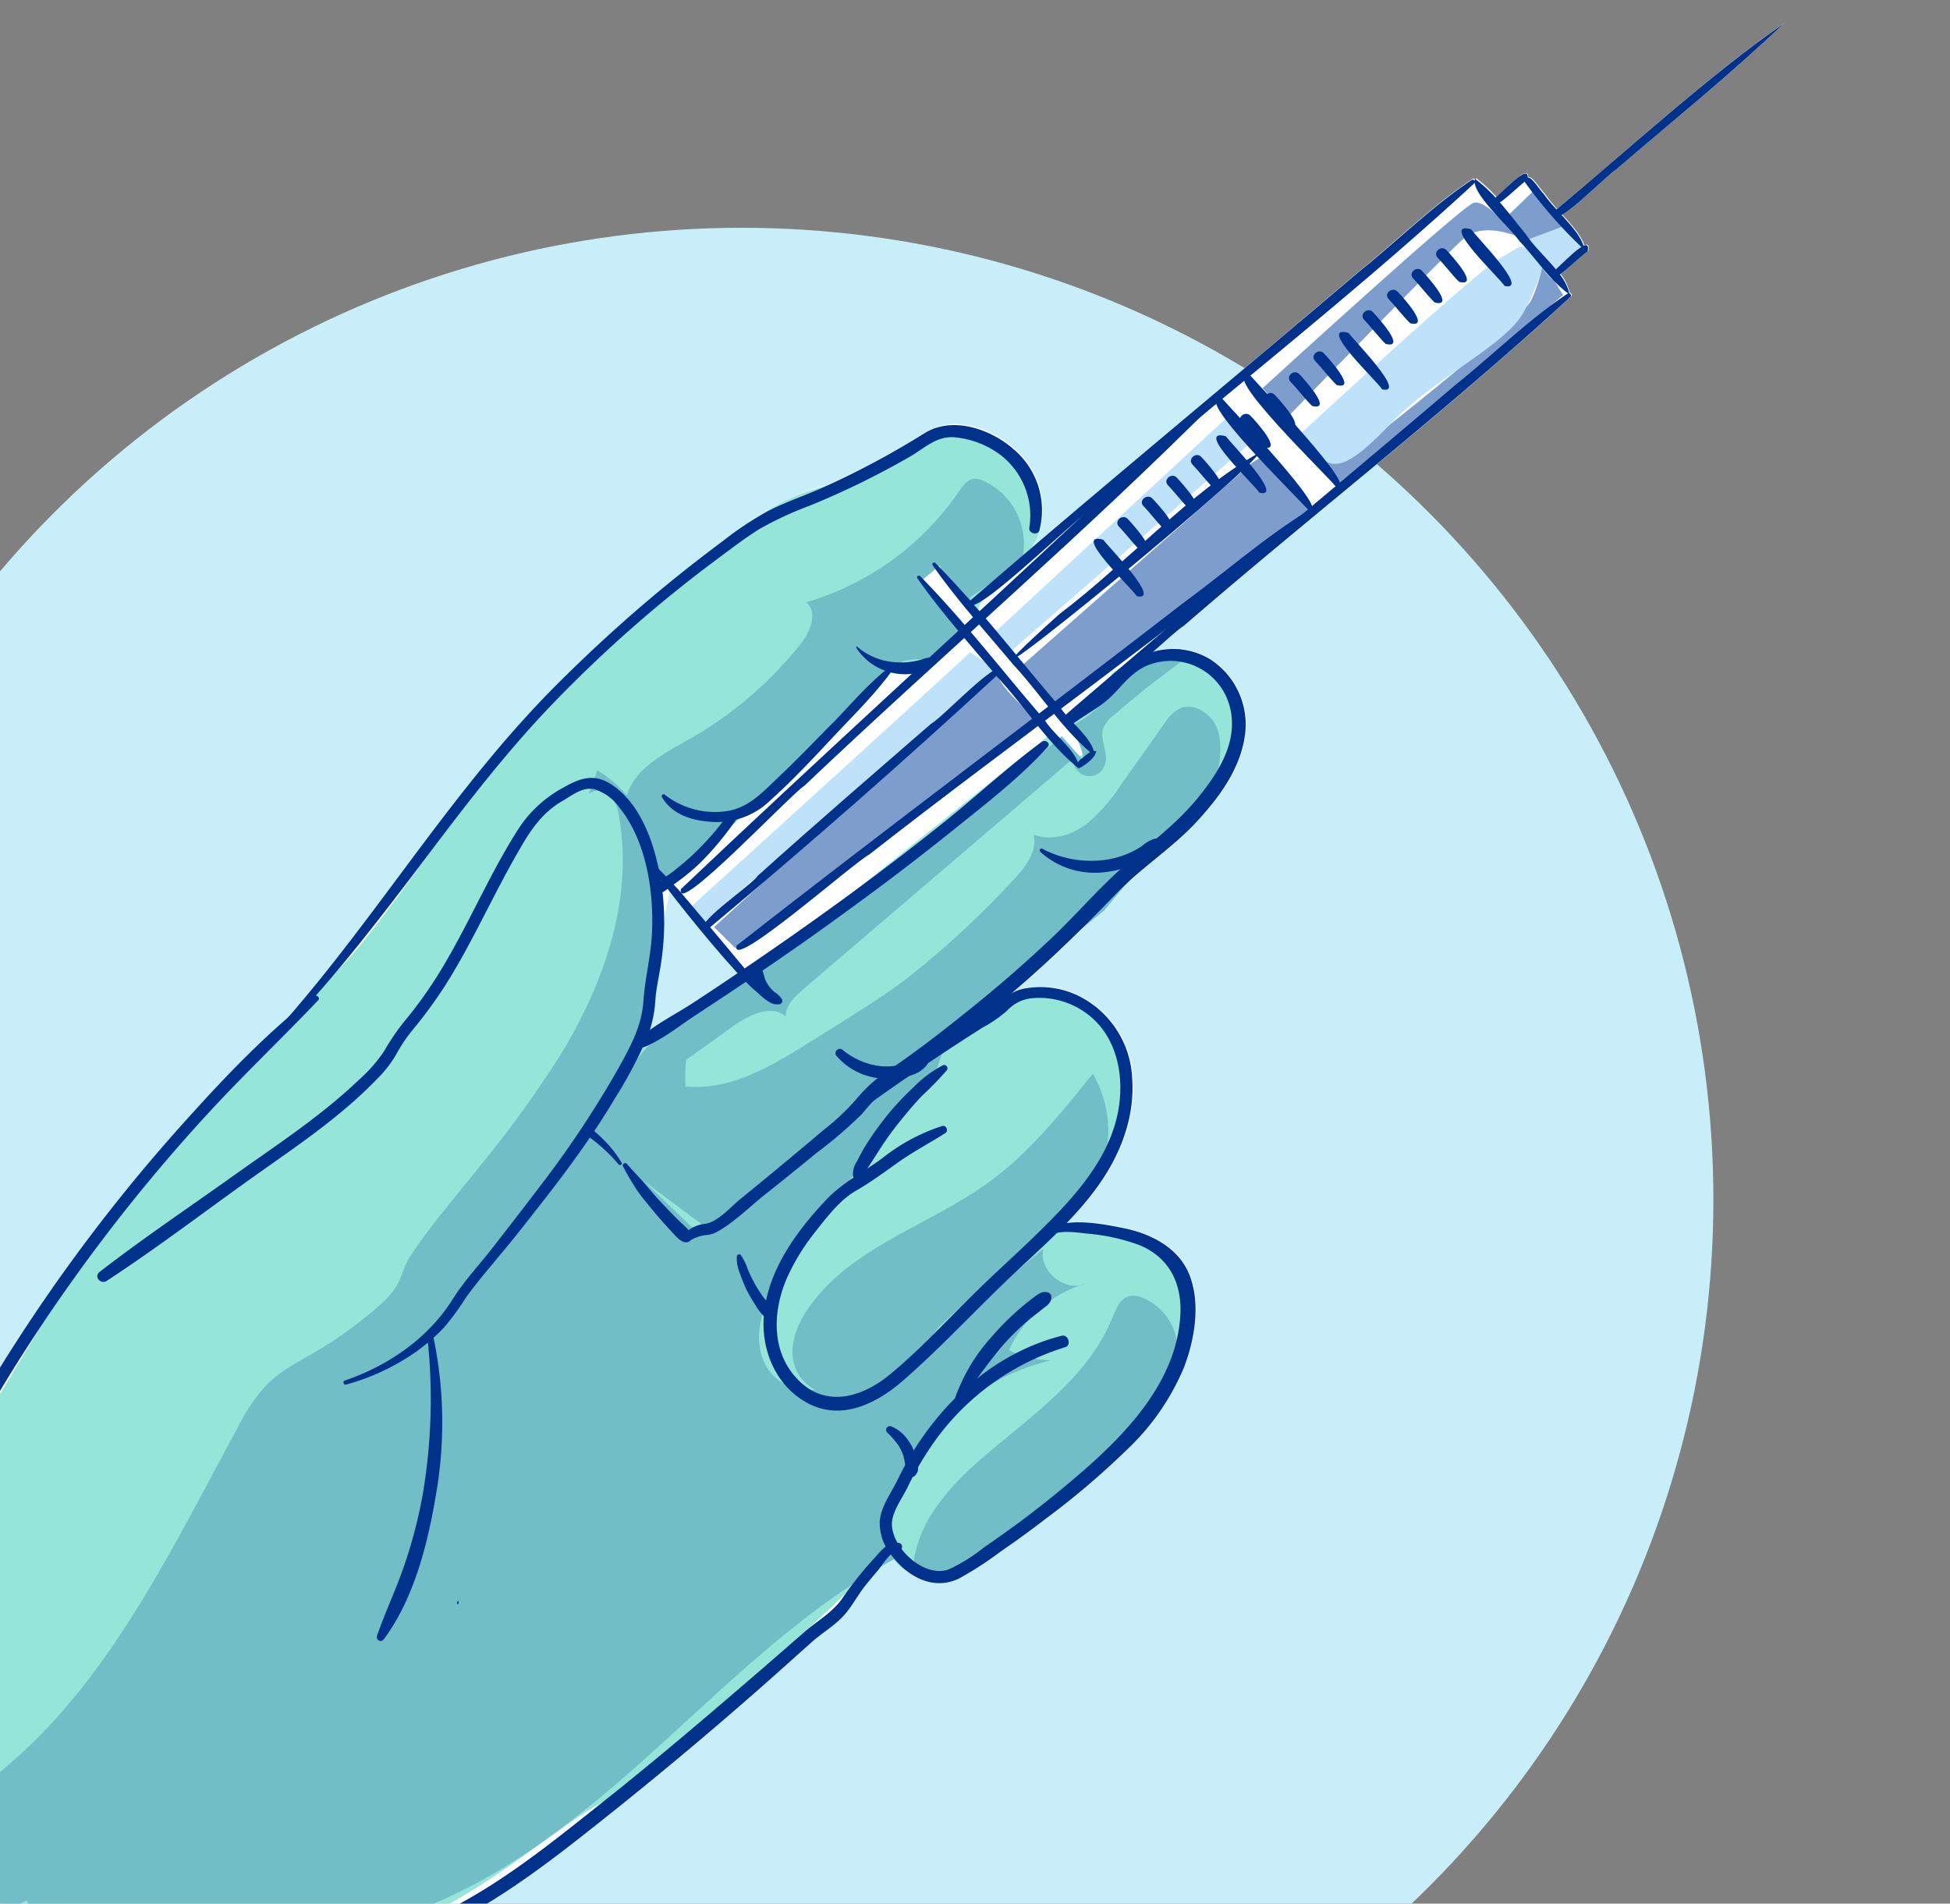 <svg id="PRINT" xmlns="http://www.w3.org/2000/svg" xmlns:xlink="http://www.w3.org/1999/xlink" viewBox="0 0 308.97 301.62"><rect x="0" y="0" width="308.97" height="301.62" fill="#808080" stroke="none"/><defs><style>.cls-1{fill:none;}.cls-2{clip-path:url(#clip-path);}.cls-3{fill:#c8eff9;}.cls-4{fill:#fff;}.cls-5{fill:#95e5d8;}.cls-6{fill:#72bec7;}.cls-7{fill:#7d9dcc;}.cls-8{fill:#bde2fa;}.cls-9{fill:#00318b;}</style><clipPath id="clip-path"><rect class="cls-1" x="3.67" y="-3.67" width="301.62" height="308.97" transform="translate(305.3 -3.67) rotate(90)"/></clipPath></defs><g class="cls-2"><circle class="cls-3" cx="117.49" cy="190.08" r="153.99"/><path class="cls-4" d="M17,327.75c4.7-3,9.26-6,14.25-8.54a108.25,108.25,0,0,1,15-6.21c9.38-3.08,19.08-4.77,27.81-9.59s16.48-11.13,24.19-17.29q12.38-9.87,24.21-20.42c2.06-1.83,4.1-3.65,6.14-5.49,1.56-1.41,3.43-2.52,4.9-4s2.4-3.35,3.66-5c.68-.86,1.4-1.69,2.1-2.53a3.75,3.75,0,0,0,.34-.45c.7-.41,1.41-.8,2.13-1.19a5,5,0,0,0,1.87,1.71c2.4,1.91,5.42,2.79,8.43,1.32a54.35,54.35,0,0,0,6.58-4.26q3.67-2.52,7.19-5.22a130,130,0,0,0,12.84-10.93,38,38,0,0,0,9.07-13.11c1.68-4.42,2.61-9.86.89-14.42s-6.27-6.79-10.72-7.63a30.56,30.56,0,0,0-8.76-.76,57.54,57.54,0,0,0,4.86-5.7c3.63-5,6-11,5.54-17.24a15.33,15.33,0,0,0-8.89-13.26,13.81,13.81,0,0,0-8-1,8.09,8.09,0,0,0-2.11.72c1.16-1,2.31-2,3.47-3,2.69-2.41,5.3-4.91,7.87-7.46l3.16-2.55,3.33-4c3.55-3.36,7.63-6.1,11-9.69,3.58-3.79,7.1-8.39,7.93-13.66a12.28,12.28,0,0,0-5.41-12.46,11.25,11.25,0,0,0-4.63-1.58l-.06-.09c-.32,0-.62,0-.93,0a11.17,11.17,0,0,0-3.45.45,54.58,54.58,0,0,1,4.85-4.09c20.26-17.57,41.62-34,61.32-52.21.17-.2,0-.5-.24-.54a7.81,7.81,0,0,0-1.48-3c1.48-1,3.8-3.35,4.39-3.6.22-1-.08-1.16-.62-.91-.46-1.56-2-3.25-3.49-4.9,2.47-1.37,7.73-6.75,8.68-7.23,8.92-7.67,18.12-15.06,26.62-23.19-12.1,8.45-24.34,19.7-36.09,29.55a21.29,21.29,0,0,1-2-2.46c-.57-.48-1.81-2.7-2.61-2.6.16-2.07-3.42,1.69-5,3.17a23.37,23.37,0,0,0-3.25-3,1.18,1.18,0,0,0-.05.37.35.35,0,0,0-.49-.25c-6.37,4.24-11.88,9.7-17.83,14.51-17.32,14.76-34.87,29.31-52.17,44.09a6.62,6.62,0,0,0,1.49-3.11,12.57,12.57,0,0,0-4.13-12.8c-3.62-3.21-9.69-5.28-14-2.57a136.06,136.06,0,0,1-15.61,8.37,32.33,32.33,0,0,0-10.53,4.72h0a65.7,65.7,0,0,0-5.85,4,236.65,236.65,0,0,0-25.12,21.67c-1.52,1.43-2.8,2.7-3.72,3.74l-.13.15c-14.74,15.57-26,34-40,50.13a185.5,185.5,0,0,0-15.29,15.3c-2.07,2.28-4.08,4.6-6.08,6.94-1.24,1.43-2.34,2.74-3.25,3.89a2.47,2.47,0,0,0-.21.27A271,271,0,0,0,.84,215.34c-8.1,12.92-15,26.5-26.86,36.54a.55.55,0,0,0-.09.82,1.52,1.52,0,0,1-.21.15l18.75,33.71a4.62,4.62,0,0,0-1.15,2.25,7.63,7.63,0,0,0,.6,3.66Q-6.31,297.7-4.51,303a2.07,2.07,0,0,0,1,1.38A2,2,0,0,0-2,304.06c1.12-.52,2.22-1.06,3.33-1.58L11,319.91a12.46,12.46,0,0,1-.62,3.43c.52-.57,1.06-1.1,1.62-1.64l3.39,6.09.32-.22A1,1,0,0,0,17,327.75Zm84.38-163.19,4.87-24,12.43,14Z"/><path class="cls-5" d="M155.2,96.85c-1.48-1.67,9.15-8.66,9.5-12.9s-4.13-15.19-10.45-15.63S143.8,73.19,137,75.25s-10.69,2.39-16.58,6.41S92,104,85.65,111.08,61,146.59,53.31,153.92s-25.59,24.86-32.44,33.57S-5.76,231.72-11.6,239s-14.71,13.91-14.71,13.91L15.37,327.8s19.19-14.12,38.9-19.26,31.54-17.8,41.47-23.16,25.5-21.33,31.58-26.67,13.59-13.31,13.59-13.31,1.16,6.12,9.39,3.29,21-13.43,29.18-22.76,12.21-19,5.85-26.05-19-4.64-19-4.64,5.11-5.82,8.58-10.31,5.68-14.74.14-22.44-17.56-3.74-17.56-3.74l21.19-19.82s12.7-10.59,15.58-16.3,3.31-13.49-2.29-17.08-15.37.23-15.86,1.3-7.08,6.73-7.08,6.73l3.93,5.28-2.38,1.25-4.08-3.8-47.86,38.31-16.39,9.85s2.34-8,2.45-12.46.07-11.22.07-11.22,7.58-4.43,10.59-11.59c9-.54,25-23.54,25-23.54s2.43,1.76,6.07-.85,6.92-5.25,6.92-5.25l-7.76-7.94,2.54-2.72Z"/><path class="cls-6" d="M93.27,125.81a2.51,2.51,0,0,1,3.44.3,6.45,6.45,0,0,1,1.42,3.52c2.2,12.92-2.42,26.17-9.24,37.37a174.52,174.52,0,0,1-12.46,17.29c-3.83,4.83-8,9.55-11.38,14.69-1,1.49-1.32,3.21-2.2,4.73-1.24,2.13-3.49,3.79-5.37,5.32a58.22,58.22,0,0,1-6.82,4.76l-.15.09c-2.85,1.69-5.9,3.17-8.24,5.51a28.6,28.6,0,0,0-4.57,6.74c-11.58,21.26-22.33,44.46-42.35,58.08-1.75,1.18-3.72,2.52-4.08,4.6a7.52,7.52,0,0,0,.61,3.66Q-6.31,297.7-4.5,303c.19.55.44,1.18,1,1.37A2,2,0,0,0-2,304.06q11.13-5.21,22.16-10.58c17.64-8.61,36.38-18.86,44.38-36.79,2.75-6.16,4-12.87,5-19.54,1.35-9.21,2.17-18.71-.07-27.75A102.33,102.33,0,0,0,103,156.48c1.58-6.15,2.58-12.58,1.53-18.85s-4.41-12.37-9.9-15.56Z"/><path class="cls-6" d="M161.8,89.25a11,11,0,0,0-6-13.08,3,3,0,0,0-1.32-.31c-1.15,0-1.94,1.14-2.59,2.09a44.54,44.54,0,0,1-24.17,17.49c2,1.61.6,4.79-1,6.77A61,61,0,0,1,109.42,117c-4.18,2.37-9.12,4.83-10.23,9.5A32.69,32.69,0,0,1,103.26,142a94.89,94.89,0,0,0,12.4-10.89l7.11-7q8.92-8.81,17.9-17.56a6.93,6.93,0,0,1,2.51-1.8,13.06,13.06,0,0,1,3-.31A7.75,7.75,0,0,0,152.4,100a41.13,41.13,0,0,1-6.11-8.21l2.57-2.2a24.17,24.17,0,0,0,5.81,8c-.35-1-.7-2-1-2.94Z"/><path class="cls-6" d="M192.91,122.67c.41-2.47.81-5.08-.13-7.4s-3.75-4.06-6-2.94a6.78,6.78,0,0,0-2.32,2.35l-6.83,9.63a26.15,26.15,0,0,1-5.7,6.42c-2.34,1.68-5.46,2.55-8.14,1.51.63,2.8-1.51,5.4-3.5,7.47A141.37,141.37,0,0,1,143,155.56c-3.4,2.5-7,4.73-10.58,7l-4.53,2.83c-5.89,3.66-12.36,7.47-19.26,6.74a23.29,23.29,0,0,1,2.35-12c-8.71,3.17-13.57,12.23-17.64,20.55l19,14.16q31.26-25.33,62.61-50.55Z"/><path class="cls-6" d="M187.94,104.29q-5.91,4.23-11.44,9a5.07,5.07,0,0,0-1.68,2.06c-.63,1.84.9,3.9.26,5.73a2.55,2.55,0,0,1-5-.93l-42.58,36.39c-1.42,1.21-3,2.64-3,4.51-2.34-2-5.89-.21-8.39,1.58l-12.39,8.9c-.15-4,2-7.78,4.85-10.57s6.38-4.75,9.81-6.79c17.89-10.65,33.92-24.12,49.86-37.51l3.43,3.82a8.93,8.93,0,0,0-2.44-5.31c7-2.56,10.44-12.65,17.86-12.33Z"/><path class="cls-6" d="M174.14,186.24a17.78,17.78,0,0,0-1-16.1c-5,6.19-10,12.46-16.39,17.13-9.49,6.91-22,10.33-28.66,20-1.89,2.72-3.23,6.19-2.13,9.3,1.63,4.6,7.93,6,12.39,4s7.47-6.16,10.26-10.16Z"/><path class="cls-6" d="M185.74,217.75a9,9,0,0,0-4.83-12.18,3.48,3.48,0,0,0-2.06-.18c-1.43.39-2,2-2.6,3.38-3.77,9.42-12.74,15.47-20.43,22.08C151,235,146.29,240,145,246.21a3.88,3.88,0,0,0,.25,2.85c.85,1.3,2.75,1.28,4.27.92,6-1.44,10.81-5.82,15.32-10l11.92-11.16Z"/><path class="cls-6" d="M148,170.43c-4.65,4.21-8.31,9.39-11.93,14.52l-10.72,15.23c-1.91,2.7-3.84,5.47-4.69,8.66s-.4,6.94,2,9.24c3.77,3.65,10,2,14.73-.3,10.26-5.12,19.15-12.57,27.94-19.94-.86,3.52,3.49,7.06,6.77,5.5a19.64,19.64,0,0,0-12.24,10.6,17.54,17.54,0,0,0,6.59,1.61,35.27,35.27,0,0,0-24.07,20.26c-1.47,3.46-2.15,8,.63,10.53-15.46,8.08-27.9,20.76-40.89,32.39s-27.43,22.72-44.48,26.39c-7.62,1.65-15.53,1.74-23.09,3.67a49.39,49.39,0,0,0-24.18,14.55c2.62-7.75-3.3-15.44-6.45-23a3.83,3.83,0,0,1-.39-2.51,4,4,0,0,1,2-2c10-6.12,20.2-12.15,29-19.93a93.94,93.94,0,0,0,30.06-53.78c.77-4.44,1.27-9.06,3.49-13a37.48,37.48,0,0,1,5.63-6.83,136.81,136.81,0,0,0,18.5-24.52l16.73,16a4,4,0,0,0,2,1.24,3.86,3.86,0,0,0,2.74-1c12.48-8.69,21.58-22.54,35.87-27.75Z"/><path class="cls-7" d="M240.06,37.32c-1-1.23-4.63-5.73-6.56-5.19S200.06,61.5,200.06,61.5l4,4.54s25.23-26.12,28.1-28.44S240.06,37.32,240.06,37.32Z"/><path class="cls-7" d="M244.47,41.53l3.19,5.21L212.22,77.39l-2.86-4.8s2.06,1.72,5.75-1.25,26.12-20.42,27.62-24A22.81,22.81,0,0,0,244.47,41.53Z"/><path class="cls-8" d="M244.47,41.53c-3.76-3.38-2.68-2.9-6.66-.71S205.2,69.53,205.2,69.53a48.18,48.18,0,0,1,4.16,3.06c2.06,1.72,4.32,1.59,11.07-5.55s18.15-12.29,21-17.6S244.47,41.53,244.47,41.53Z"/><polygon class="cls-7" points="238.89 34.2 243.06 30.16 247.69 35.89 241.46 38.22 238.89 34.2"/><path class="cls-8" d="M247.69,35.89l-6.23,2.33s4.47,7.21,5,6.14,4.66-5.12,4.66-5.12Z"/><polyline class="cls-7" points="198.43 73.3 161.27 106.02 166.6 112.2 207.34 80.99 200.44 72.02"/><polygon class="cls-8" points="198.42 69.93 195.15 65.47 157.79 100.03 160.07 103.27 198.42 69.93"/><path class="cls-8" d="M153.7,103.34c-.86,1-45.18,41.21-45.18,41.21l2.4,2.13,47-40.65Z"/><path class="cls-7" d="M157.9,106c-.6,2.18,6.62,8.19,6.62,8.19l-48,36.05-3.38-3.35Z"/><path class="cls-9" d="M248.66,46.64c-3.14-2.25-5.3-5.7-7.95-8.49-1.63-2.31-7.79-7.64-7-9.81,3.2,2.35,5.59,5.79,8.1,8.84C243.79,40.21,248.21,43.43,248.66,46.64Z"/><path class="cls-9" d="M233.65,29C214,47.12,192.6,63.6,172.33,81.17c-2.11,1.15-19.65,18.39-18.61,14C174.08,77.55,194.89,60.43,215.38,43c6-4.8,11.47-10.26,17.83-14.5A.35.35,0,0,1,233.65,29Z"/><path class="cls-9" d="M248.87,47c-19.7,18.15-41.06,34.63-61.33,52.19-2.11,1.16-19.65,18.4-18.61,14C189.29,95.59,210.1,78.47,230.59,61c6-4.8,11.47-10.26,17.84-14.51A.36.36,0,0,1,248.87,47Z"/><path class="cls-9" d="M245.92,43.16c.9-.5,6.4-6.72,5.62-3.29C250.61,40.26,245.4,45.88,245.92,43.16Z"/><path class="cls-9" d="M236.35,31.82c.91-.5,6.41-6.72,5.63-3.3C241.05,28.92,235.83,34.54,236.35,31.82Z"/><path class="cls-9" d="M251,39.54a73.86,73.86,0,0,1-9.52-10.86c.66-1.89,2.41,1.46,3.13,2.05C246.45,33.5,250.73,36.77,251,39.54Z"/><path class="cls-9" d="M282.73,3.64c-8.51,8.13-17.7,15.52-26.63,23.19-1.29.66-10.66,10.46-9.89,6.71C258.09,23.61,270.49,12.19,282.73,3.64Z"/><path class="cls-9" d="M173.42,119.75c-5-4-8.55-9.82-12.94-14.52-4.3-5.15-8.84-10.14-12.68-15.63a.28.28,0,0,1,.43-.37c7.05,7.14,13.13,15.18,19.7,22.75C169.47,114.44,173.37,117.08,173.42,119.75Z"/><path class="cls-9" d="M171,121.82c-5-4-8.55-9.82-12.95-14.52-4.29-5.15-8.83-10.14-12.67-15.64a.28.28,0,0,1,.43-.36c7,7.14,13.13,15.18,19.69,22.75C167,116.51,170.92,119.15,171,121.82Z"/><path class="cls-9" d="M173.68,119.2l-.07.15v-.13c-.14.89-1.52,1.87-2.38,2.39-1,.18-.48-1,0-1.3s1.48-1.43,2.18-1.28h-.13C173.48,118.93,173.76,119,173.68,119.2Z"/><path class="cls-9" d="M208,81.25c-22.72,18.85-47,35.93-70.28,54.15-2.29,1.13-22.24,18.77-21,14.41,23.36-18.28,47.14-36,70.62-54.16,6.75-4.94,13.07-10.55,20.2-14.92C207.86,80.58,208.24,81,208,81.25Z"/><path class="cls-9" d="M192.9,63.35c-21,21.09-43.79,40.58-65.42,61.12-2.17,1.34-20.6,21-19.59,16.4,21.71-20.6,43.9-40.71,65.74-61.16,6.3-5.6,12.1-11.83,18.83-16.89C192.76,62.63,193.1,63.08,192.9,63.35Z"/><path class="cls-9" d="M207.15,80.69c-1.17-1.56-18.87-18.58-13.52-17.57C194.61,64.34,211.79,82.23,207.15,80.69Z"/><path class="cls-9" d="M211.57,77c-1.17-1.56-18.87-18.58-13.52-17.57C199,60.61,216.21,78.5,211.57,77Z"/><path class="cls-9" d="M120.34,157.45c-3.47-1.74-27.6-32.54-12.73-16.36q5.7,6.72,11.33,13.5C119.41,155.3,121.06,156.72,120.34,157.45Z"/><path class="cls-9" d="M199.59,71.68c-2.39,4.11-58.65,49.85-31.76,25.64C178.43,89.32,188.65,77.84,199.59,71.68Z"/><path class="cls-9" d="M158.74,106.3c-15.27,14.11-31,27.92-47,41.27-2.78-.57,7.45-7.37,8.3-8.79,9.08-8.17,18.31-16.14,27.53-24.14C149.3,113.75,158.5,103.81,158.74,106.3Z"/><path class="cls-9" d="M238.4,45.31c-.73-1.23-10.52-10.36-5.32-9C233.84,37.46,242.5,46.18,238.4,45.31Z"/><path class="cls-9" d="M231.2,44.66c-1.22-1.21-2.23-2.6-3.42-3.84-.81-.86.6-2.06,1.41-1.19S234.57,45.49,231.2,44.66Z"/><path class="cls-9" d="M227.32,47.93c-1.23-1.2-2.24-2.59-3.42-3.83-.82-.86.6-2.06,1.41-1.19S230.68,48.77,227.32,47.93Z"/><path class="cls-9" d="M223.43,51.21c-1.22-1.2-2.23-2.59-3.42-3.84-.81-.85.6-2,1.41-1.18S226.8,52.05,223.43,51.21Z"/><path class="cls-9" d="M219.55,54.49c-1.22-1.21-2.24-2.6-3.42-3.84-.82-.86.6-2.06,1.41-1.19S222.91,55.32,219.55,54.49Z"/><path class="cls-9" d="M219,61.69c-.72-1.23-10.52-10.36-5.32-8.95C214.41,53.84,223.08,62.57,219,61.69Z"/><path class="cls-9" d="M211.78,61c-1.22-1.2-2.24-2.59-3.42-3.84-.82-.85.6-2.05,1.41-1.18S215.14,61.88,211.78,61Z"/><path class="cls-9" d="M207.89,64.32c-1.22-1.21-2.23-2.6-3.42-3.84-.81-.86.6-2.06,1.41-1.19S211.26,65.15,207.89,64.32Z"/><path class="cls-9" d="M204,67.6c-1.22-1.21-2.24-2.6-3.42-3.84-.82-.86.6-2.06,1.41-1.19S207.37,68.43,204,67.6Z"/><path class="cls-9" d="M200.12,70.87c-1.22-1.2-2.23-2.59-3.42-3.84-.81-.85.6-2,1.41-1.18S203.49,71.71,200.12,70.87Z"/><path class="cls-9" d="M199.55,78.07c-.73-1.22-10.52-10.35-5.32-8.95C195,70.23,203.65,79,199.55,78.07Z"/><path class="cls-9" d="M192.35,77.43c-1.22-1.21-2.23-2.6-3.42-3.84-.81-.86.6-2.06,1.41-1.19S195.72,78.26,192.35,77.43Z"/><path class="cls-9" d="M188.47,80.7c-1.22-1.2-2.24-2.59-3.42-3.83-.82-.86.6-2.06,1.41-1.19S191.83,81.54,188.47,80.7Z"/><path class="cls-9" d="M184.58,84c-1.22-1.2-2.23-2.59-3.42-3.84-.81-.85.6-2,1.41-1.19S188,84.82,184.58,84Z"/><path class="cls-9" d="M180.7,87.26c-1.22-1.21-2.24-2.6-3.42-3.84-.82-.86.6-2.06,1.41-1.19S184.06,88.09,180.7,87.26Z"/><path class="cls-9" d="M180.12,94.46c-.72-1.23-10.51-10.36-5.32-8.95C175.56,86.61,184.23,95.33,180.12,94.46Z"/><path class="cls-9" d="M54.6,218.75c6.86-2.32,13.27-6.72,17.13-12.9,1.88-3,4.37-5.6,6.52-8.4,2.37-3.06,4.74-6.11,7.08-9.19a161.17,161.17,0,0,0,12.61-18.92c1.87-3.35,3.74-6.75,4-10.65.24-3.62,1.18-7.14,1.36-10.78.32-6.57-.85-14.55-5.08-19.85a7.73,7.73,0,0,0-4-3c-1.91-.46-3.62,1-5.19,1.9-3.29,1.92-5.18,4.9-7,8.13-3.65,6.33-6.64,13-10.4,19.29a70.34,70.34,0,0,1-6.33,8.9,25.87,25.87,0,0,0-2.61,3.94,18.52,18.52,0,0,1-3,3.79c-5.88,6.1-13,10.8-19.89,15.7-7.6,5.43-15.07,11.12-22.88,16.23-1,.63-2.08-.68-1.14-1.41,7-5.42,14.38-10.36,21.57-15.5,6.65-4.73,13.59-9.26,19.5-14.92a23.89,23.89,0,0,0,4-4.54A36.63,36.63,0,0,1,63.93,162a68.27,68.27,0,0,0,6.66-9.52c4-6.83,7.13-14.17,11.37-20.86a19.4,19.4,0,0,1,7.27-6.81c2.74-1.58,5-2.33,7.82-.4,5.33,3.62,7.38,11.64,8,17.66a43.39,43.39,0,0,1-.34,10.74c-.28,1.83-.73,3.61-.86,5.46a19.75,19.75,0,0,1-1.21,5.88,71.17,71.17,0,0,1-5.28,10c-2.1,3.54-4.42,6.94-6.84,10.26-2.69,3.68-5.52,7.25-8.34,10.82s-5.69,6.73-8.28,10.25a44.56,44.56,0,0,1-3.55,4.87,30.16,30.16,0,0,1-4.4,3.81,35.62,35.62,0,0,1-11.12,5.22C54.44,219.47,54.25,218.87,54.6,218.75Z"/><path class="cls-9" d="M168.89,114.48c1.54-1.93,3.6-2.84,5.42-4.42s3.14-3.93,5.29-5.34a11.37,11.37,0,0,1,12.17-.25,12.31,12.31,0,0,1,5.42,12.45c-.84,5.28-4.37,9.88-7.94,13.67-3.82,4-8.53,7-12.38,11-4.2,4.36-8.48,8.62-13,12.66s-9.38,8-14.28,11.71c-2.38,1.81-4.77,3.59-7.25,5.26a31.5,31.5,0,0,0-2.8,2.06,32.77,32.77,0,0,0-2.93,3.19,70.22,70.22,0,0,1-7.29,6.25q-4,3.3-8.11,6.55c-2.45,1.95-5,4.53-7.77,6a4.28,4.28,0,0,1-1.71.43,6.73,6.73,0,0,0-2.63,1c-.71.39-1.21-.65-.7-1.14a5.14,5.14,0,0,1,3.34-1.65c2-.31,4-2.64,5.47-3.85q6.69-5.44,13.26-11a36.9,36.9,0,0,0,5.29-5,22.5,22.5,0,0,1,5.39-4.71c4.39-3,8.57-6.26,12.7-9.59q6.54-5.25,12.63-11c4-3.76,7.57-8,11.66-11.58s8.09-6.46,11.48-10.56c3.2-3.87,6.38-8.64,5.4-13.91a9.7,9.7,0,0,0-13.35-7.22c-2.43,1.07-3.84,3.15-5.68,4.93s-4.41,3-6.51,4.66C169.12,115.34,168.58,114.86,168.89,114.48Z"/><path class="cls-9" d="M137.12,174.46a198.74,198.74,0,0,1,18-13.2,30,30,0,0,0,4-3.1,7.06,7.06,0,0,1,3.38-1.56,13.84,13.84,0,0,1,8,1,15.33,15.33,0,0,1,8.89,13.25c.45,6.28-1.91,12.23-5.55,17.25-4.08,5.63-9.48,10.11-14.46,14.91-5.43,5.22-10.62,10.79-16.29,15.73-4.18,3.65-9.77,6.46-15.15,3.56-4.94-2.65-7.32-8.26-6.92-13.7.53-7.17,5.14-13.49,9.93-18.54,2.58-2.72,5.83-4.33,8.84-6.54a29.92,29.92,0,0,1,9.53-5.12c.59-.17,1,.77.5,1.11-2.47,1.58-5.08,2.93-7.47,4.63s-4.45,3.22-6.86,4.61-4.52,4.15-6.28,6.39a33.64,33.64,0,0,0-4.57,7.47c-2.22,5.21-2.45,11.51,1.66,15.86,4.38,4.66,10.16,3,14.59-.6,4.89-4,9.25-8.8,13.77-13.22s9.25-8.51,13.53-13.09c4.06-4.36,7.76-9.33,8.94-15.3,1.07-5.46,0-11.7-4.52-15.34a12.59,12.59,0,0,0-9.06-2.76,6.11,6.11,0,0,0-4,2,22.92,22.92,0,0,1-4,2.74c-6.1,3.88-12.13,7.92-18,12.14A.35.35,0,0,1,137.12,174.46Z"/><path class="cls-9" d="M164.36,195.74c3.29-3.12,9.44-2,13.43-1.2,4.46.85,9.05,3.12,10.74,7.62s.78,10-.9,14.43a38.13,38.13,0,0,1-9.07,13.11,127.23,127.23,0,0,1-12.84,10.92q-3.53,2.72-7.19,5.23a55.15,55.15,0,0,1-6.58,4.26c-4.12,2-8.27-.37-10.79-3.8a8.09,8.09,0,0,1-1.77-5.24c.16-2.35,1.85-4.57,2.85-6.64,5.15-10.65,14.28-19.81,26-22.79,1-.26,1.58,1.48.55,1.81a39.92,39.92,0,0,0-21.45,16,50,50,0,0,0-3.56,6.24c-.85,1.75-2.51,3.9-2.46,5.9.1,3.81,5.19,8.48,9,7.07a26.31,26.31,0,0,0,5.54-3.45c2.07-1.42,4.12-2.87,6.13-4.37q5.68-4.26,11-9c6.7-6.06,13.27-13.59,14-23,.42-5.1-1.46-9.43-6.35-11.52a31.09,31.09,0,0,0-8.48-1.87c-2.48-.3-5.11-.66-7.21,1C164.47,196.84,163.93,196.14,164.36,195.74Z"/><path class="cls-9" d="M50.42,158.48c-5.64,5.94-11.58,11.57-17.14,17.59s-10.74,12.16-15.69,18.58S7.85,207.88,3.44,214.81c-4.13,6.48-7.83,13.21-12,19.66-4.53,7-9.63,13.76-16.7,18.35-.64.41-1.37-.43-.76-.94,11.84-10,18.75-23.62,26.86-36.54a274,274,0,0,1,29.38-38.68c6-6.64,12.42-13.31,19.53-18.82C50.15,157.53,50.8,158.08,50.42,158.48Z"/><path class="cls-9" d="M166,118.35c-4.26,4.72-9.5,8.77-14.45,12.75q-8,6.45-16.33,12.51-8.16,6-16.56,11.63-4.14,2.79-8.32,5.53c-2.63,1.71-5.33,3.93-8.24,5.12a.79.79,0,0,1-.82-1.33c2.42-2.21,5.72-3.82,8.47-5.62s5.36-3.54,8-5.34q8.24-5.58,16.27-11.44c5.35-3.91,10.63-7.93,15.79-12.08s10-8.69,15.3-12.56C165.7,117.14,166.53,117.81,166,118.35Z"/><path class="cls-9" d="M140.91,245.4l1-.79.33,1.12c-1.1,0-2.42,2.22-3.06,3s-1.43,1.68-2.11,2.55c-1.27,1.61-2.2,3.52-3.66,5s-3.34,2.59-4.9,4l-6.14,5.49q-11.85,10.51-24.21,20.43c-7.71,6.15-15.53,12.5-24.19,17.28s-18.43,6.51-27.81,9.6a108.11,108.11,0,0,0-15,6.2c-5,2.51-9.54,5.57-14.24,8.54-1,.6-2.07-.66-1.14-1.41,7.5-6.1,16.82-10.59,25.83-13.95C51,308.9,61.13,307.44,70.17,303c9.3-4.53,17.51-11.26,25.57-17.66,8.55-6.78,16.84-13.88,25.1-21q3.24-2.81,6.48-5.64c2-1.78,4.49-3.13,6.07-5.34a56.57,56.57,0,0,1,4.86-6.17c1.12-1.18,2.47-3.19,4.3-2.69a.64.64,0,0,1,0,1.17l-1.23.43C140.92,246.25,140.52,245.71,140.91,245.4Z"/><path class="cls-9" d="M68.72,212.07a66.3,66.3,0,0,1,.35,24.8c-1.31,7.8-3.49,16.48-8.29,22.91a.61.61,0,0,1-1.05-.58c1.28-3.73,3-7.31,4.26-11a74.21,74.21,0,0,0,3.06-11.83,90,90,0,0,0,.71-24.09A.49.49,0,0,1,68.72,212.07Z"/><path class="cls-9" d="M41.5,165.81C58,148.17,70.09,127,87,109.71a234.06,234.06,0,0,1,27.55-24,51.28,51.28,0,0,1,7-4.66c2.75-1.44,5.74-2.44,8.58-3.69a135.56,135.56,0,0,0,16.4-8.75c4.38-2.71,10.45-.64,14.07,2.57A12.62,12.62,0,0,1,164.7,84c-.23.91-1.77.53-1.61-.4a12.09,12.09,0,0,0-4.86-11.73,14.3,14.3,0,0,0-6.75-2.56c-2.93-.36-4.88,1.61-7.23,3a129.8,129.8,0,0,1-16,7.83,53.8,53.8,0,0,0-8,3.73c-2.31,1.44-4.46,3.12-6.65,4.74a209.5,209.5,0,0,0-25.79,22.65c-7.81,8.07-14.56,17-21.29,25.92C58.81,147.32,51.1,157.36,42,166.26,41.7,166.52,41.24,166.09,41.5,165.81Z"/><path class="cls-9" d="M135.75,102.41a10.24,10.24,0,0,0,6,2.51,11.74,11.74,0,0,0,3.13-.15,11.33,11.33,0,0,0,1.52-.4c.56-.18,1.16-.21,1.72-.39.38-.12.86.29.54.66a6.31,6.31,0,0,1-1.31,1.27,6.72,6.72,0,0,1-1.91.69,9.23,9.23,0,0,1-9.8-4Z"/><path class="cls-9" d="M141.54,106c-2.77,3.88-6.33,7.34-9.57,10.81s-6.42,6.86-9.91,10a12.1,12.1,0,0,1-9.4,3.4c-3-.18-6.22-1.17-7.78-3.93a.3.3,0,0,1,.45-.37,12.87,12.87,0,0,0,9.11,2.69c4-.31,6.29-3,9-5.55,3.08-2.91,6-6,9-9,2.76-2.89,5.48-6.06,8.66-8.48A.33.33,0,0,1,141.54,106Z"/><path class="cls-9" d="M116.5,130.05a47.75,47.75,0,0,1-5.5,6.61,32.49,32.49,0,0,1-3.1,2.64c-.56.42-1.13.83-1.7,1.23s-1.34,1.12-2.14,1.09a.71.71,0,0,1-.58-1c.25-.68,1.09-1,1.66-1.44s1.14-.81,1.69-1.24c1-.81,2.07-1.66,3-2.56a44.72,44.72,0,0,0,5.45-6.21A.72.72,0,0,1,116.5,130.05Z"/><path class="cls-9" d="M165.13,134.47a16.52,16.52,0,0,0,9.25,1.85,14.2,14.2,0,0,0,4.5-1.14A13.78,13.78,0,0,0,181,134a5.36,5.36,0,0,1,2-1.12.63.63,0,0,1,.72.69,3.47,3.47,0,0,1-1.52,1.94,12.29,12.29,0,0,1-2.33,1.35,15.69,15.69,0,0,1-5.21,1.37,12.8,12.8,0,0,1-9.83-3.26C164.65,134.76,164.82,134.31,165.13,134.47Z"/><path class="cls-9" d="M133.55,166.38a11.54,11.54,0,0,0,6.16,2.57c2.28.17,4.39-.57,6.55-1.21.51-.16,1,.6.6,1a4.87,4.87,0,0,1-1.45,1.22,10.27,10.27,0,0,1-1.95.69,10.55,10.55,0,0,1-4,.21,10.42,10.42,0,0,1-6.87-3.5A.68.68,0,0,1,133.55,166.38Z"/><path class="cls-9" d="M99.35,184.43c.87,1,1.79,1.95,2.66,2.94s1.67,2,2.54,2.92,1.77,1.88,2.69,2.79c.45.45.92.88,1.38,1.32s1.08,1.06.94,1.77a.76.76,0,0,1-.6.63c-.71.18-1.34-.4-1.81-.86s-.91-1-1.35-1.45c-.91-1-1.79-2-2.65-3.07s-1.69-2-2.42-3.14-1.4-2.28-2-3.44C98.46,184.44,99.07,184.1,99.35,184.43Z"/><path class="cls-9" d="M123.57,159.11a3.39,3.39,0,0,1-.84,0,2.91,2.91,0,0,1-1-.45,7.82,7.82,0,0,1-1.36-1.07,7.05,7.05,0,0,1-1-1.17,5,5,0,0,1-.8-1.88,1.21,1.21,0,0,1,.84-1.32,1.18,1.18,0,0,1,1.43.64c.1.31.21.62.29.93-.11-.4,0,0,0,.11l.13.33a6,6,0,0,0,.31.62c.12.21-.08-.12,0,0l.1.15.21.3a5.59,5.59,0,0,0,.45.52l.13.13c.15.15-.16-.14,0,0l.27.24a5.22,5.22,0,0,1,.7.54c.14.16.26.34.41.5A.56.56,0,0,1,123.57,159.11Z"/><path class="cls-9" d="M98,184.48a25.69,25.69,0,0,0-4.79-4.41c-.69-.48.13-1.58.77-1a23.05,23.05,0,0,1,2.47,2.37,19,19,0,0,1,2,2.7C98.7,184.42,98.29,184.78,98,184.48Z"/><path class="cls-9" d="M148.43,170.9a8.6,8.6,0,0,0,.7-1.85l.91.5a50.56,50.56,0,0,1-3.81,3.94c-1.36,1.39-2.6,2.89-3.82,4.41a49.29,49.29,0,0,0-3.26,4.58c-.5.79-1,1.57-1.52,2.35s-.82,1.66-1.68,2a.58.58,0,0,1-.79-.42,3.71,3.71,0,0,1,.7-2.53,29,29,0,0,1,1.41-2.57,51.6,51.6,0,0,1,3.48-4.81,44.25,44.25,0,0,1,3.93-4.17,18.8,18.8,0,0,1,4.73-3.55.53.53,0,0,1,.54.89,9.36,9.36,0,0,0-1.4,1.34Z"/><path class="cls-9" d="M117.36,198.83a9.11,9.11,0,0,1,1.13,2.3,24.65,24.65,0,0,0,1.19,2.42,21.15,21.15,0,0,0,1.39,2.14,19.9,19.9,0,0,1,1.63,2.23c.4.74-.61,1.47-1.24,1a8.11,8.11,0,0,1-1.8-2.19,24.85,24.85,0,0,1-1.41-2.46,23.31,23.31,0,0,1-1-2.48,6,6,0,0,1-.5-2.76A.38.38,0,0,1,117.36,198.83Z"/><path class="cls-9" d="M151.06,222.3a28.67,28.67,0,0,1,6-10.42,44.45,44.45,0,0,1,4.2-4.26c.75-.66,1.53-1.29,2.33-1.9s1.56-1.29,2.55-.9a.72.72,0,0,1,.44.72c0,1-.89,1.44-1.57,2s-1.5,1.16-2.22,1.78a38.81,38.81,0,0,0-4.16,4.15,89.38,89.38,0,0,0-6.73,9.33C151.56,223.22,150.92,222.78,151.06,222.3Z"/><path class="cls-9" d="M141.21,226a6,6,0,0,1,1.95,1.3,8.73,8.73,0,0,1,1.3,1.82,8.87,8.87,0,0,1,.79,2.12,6.85,6.85,0,0,1,.16,1,1.9,1.9,0,0,1,0,.92,3.87,3.87,0,0,1-.34.55.78.78,0,0,1-1.33-.14l-.22-.37a1.44,1.44,0,0,1-.08-.62h0a5.32,5.32,0,0,0-.1-1,3.4,3.4,0,0,0-.09-.46l-.06-.23c-.07-.29,0,.09,0-.08a7.17,7.17,0,0,0-.36-.91,5.71,5.71,0,0,0-.92-1.46,11.79,11.79,0,0,0-1.26-1.38.65.65,0,0,1-.17-.81A.63.63,0,0,1,141.21,226Z"/><polygon class="cls-9" points="72.42 254.09 72.48 253.72 72.59 253.64 72.67 253.74 72.65 254.11 72.53 254.22 72.42 254.09"/></g></svg>